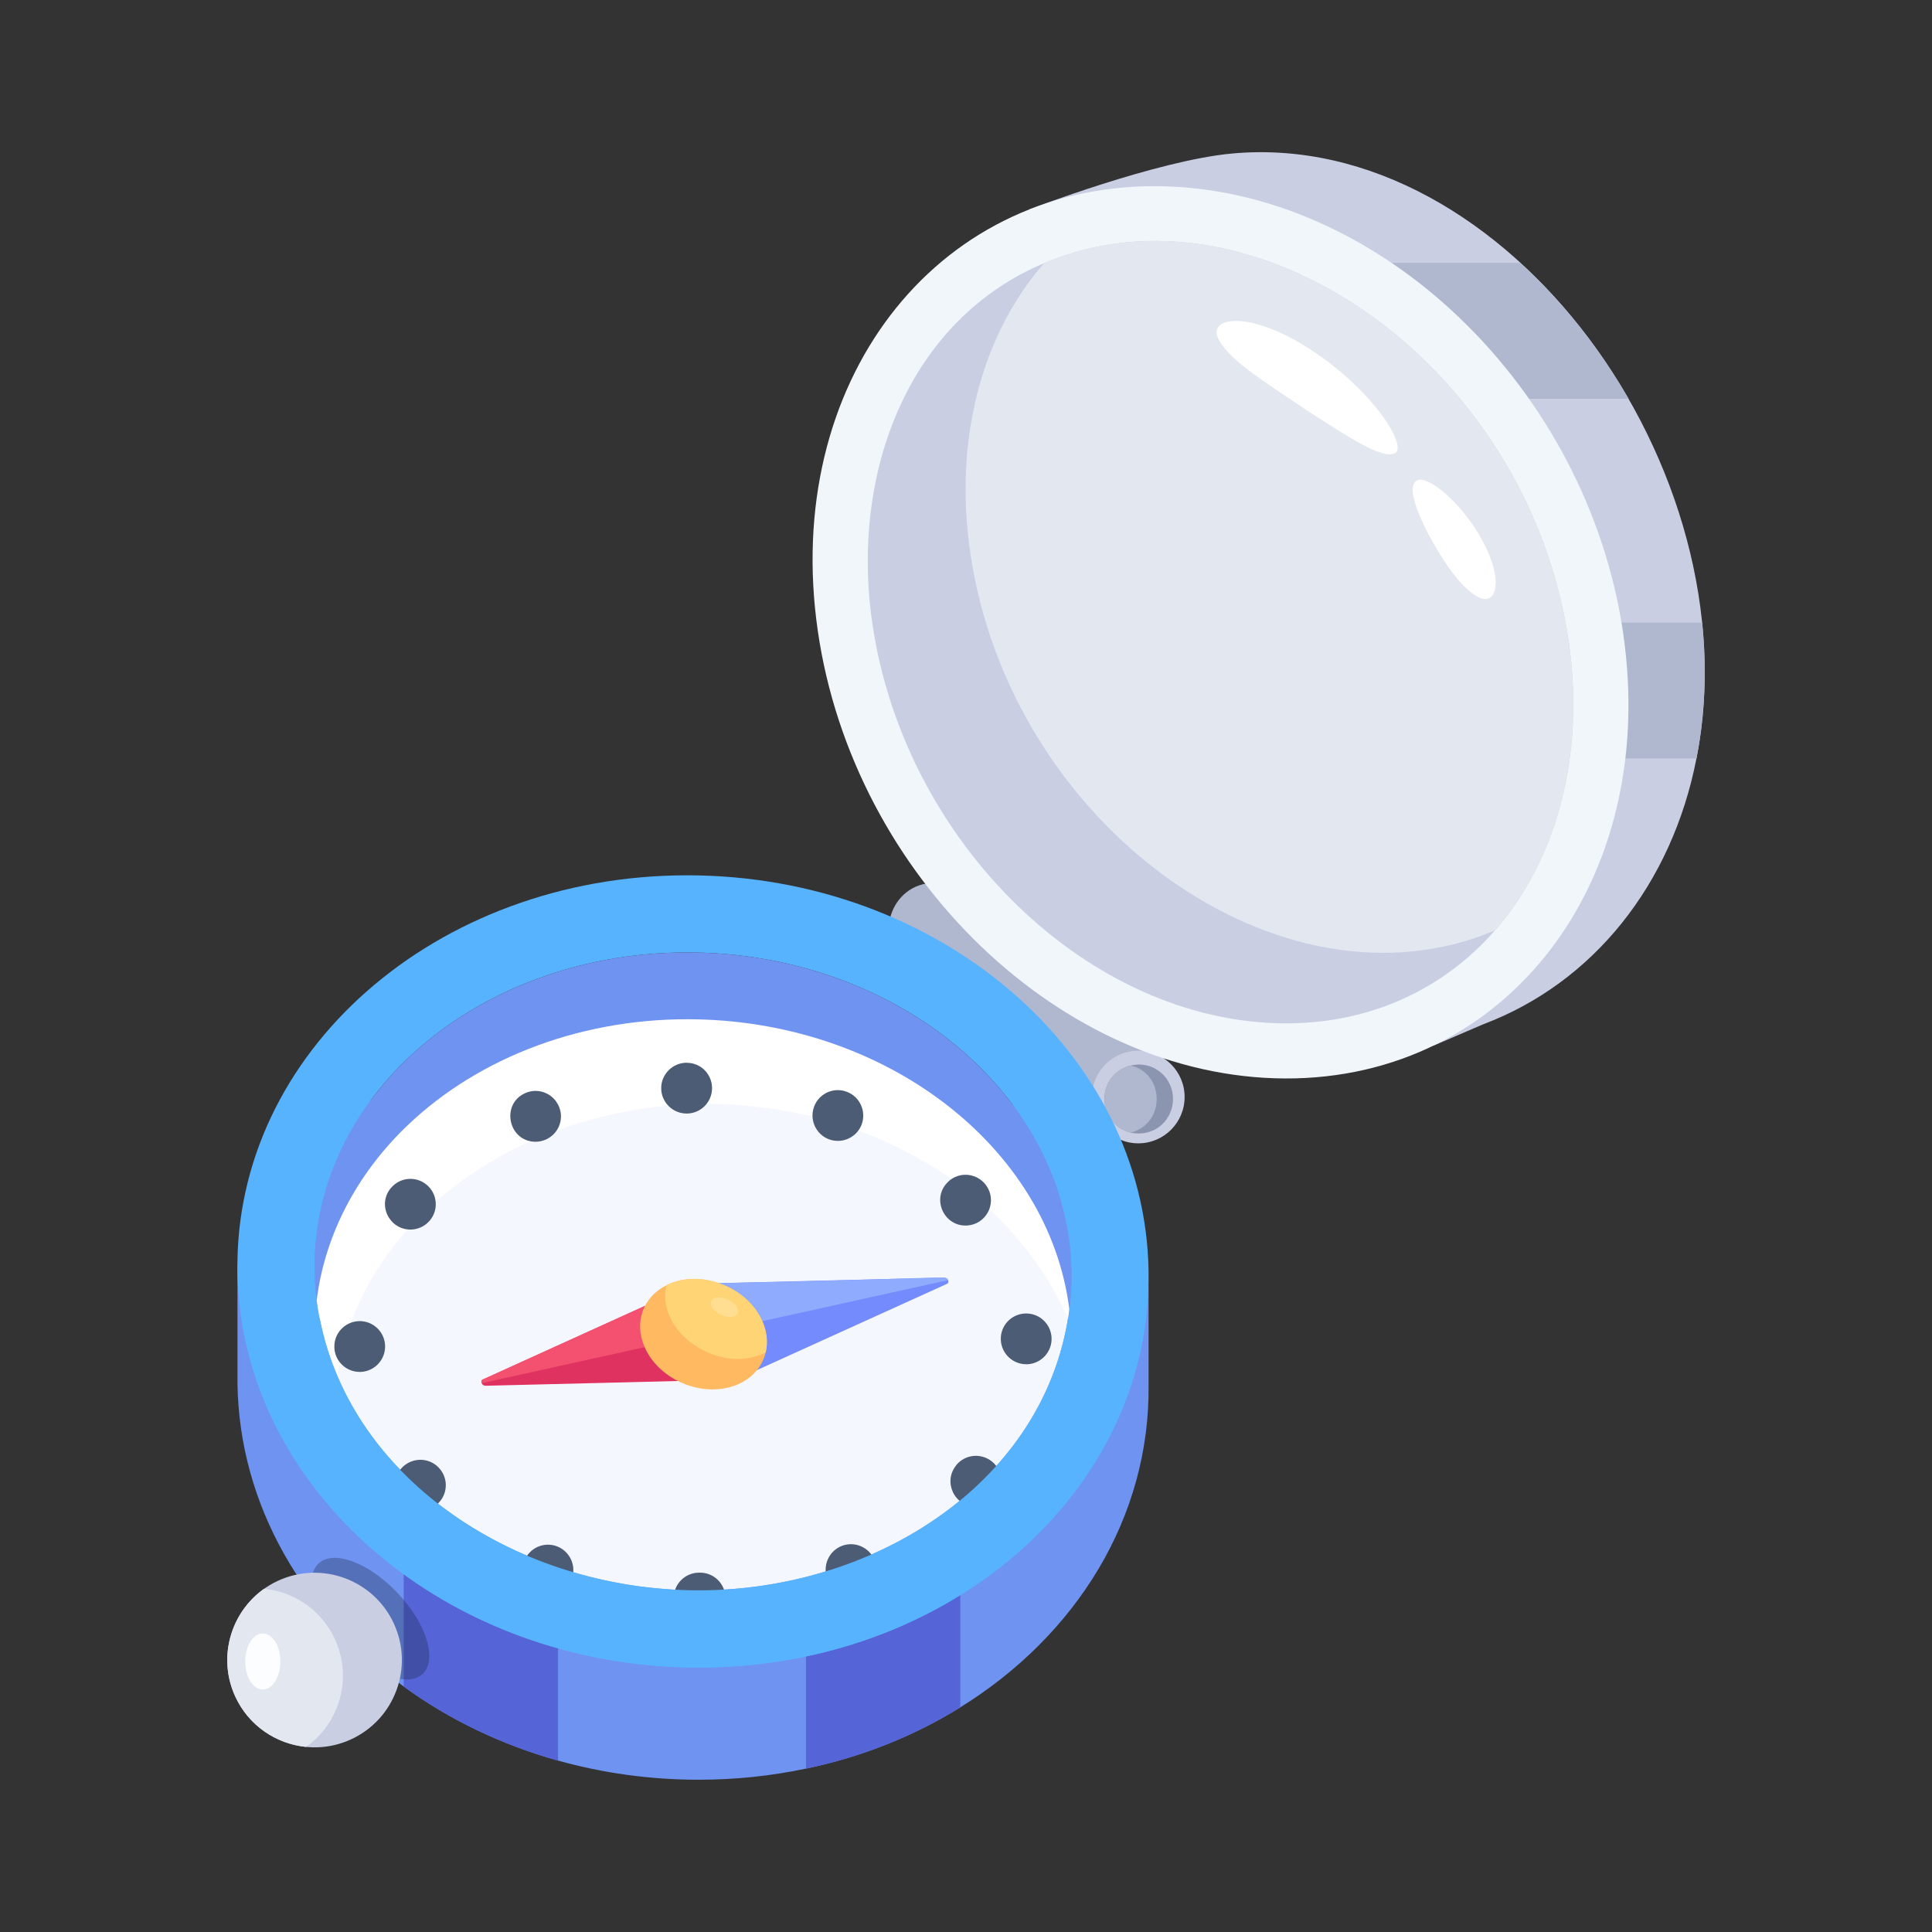 <svg id="Layer_1" enable-background="new 0 0 38 38" height="512" viewBox="0 0 38 38" width="512"
     xmlns="http://www.w3.org/2000/svg">
    <rect x="0" y="0" width="38" height="38" fill="#333333" stroke="none"/>
    <g id="_x33_1">
        <g>
            <g>
                <path d="m22.903 20.828-1.101 1.453c-.101-.084-4.196-3.474-3.935-3.258-.715-.495-.383-1.66.523-1.66.235 0 .451.09.614.235.98.812 4.099 3.397 3.899 3.231z"
                      fill="#b0b8cf"/>
            </g>
            <g>
                <circle cx="22.389" cy="21.577" fill="#c9cee2" r=".911"/>
            </g>
            <g>
                <path d="m23.072 21.618c0 .389-.339.757-.83.66-.3-.07-.52-.34-.52-.66 0-.395.314-.68.68-.68.37 0 .67.3.67.68z"
                      fill="#8b95af"/>
            </g>
            <g>
                <path d="m22.242 22.278c-.686-.16-.697-1.157 0-1.32.664.155.692 1.135 0 1.32z"
                      fill="#b0b8cf"/>
            </g>
        </g>
        <g>
            <path d="m33.367 14.919c-.483 2.474-2.029 4.41-4.193 5.227l-.984.423.132-.167c-4.687 1.069-9.932-3.034-10.74-8.644-.473-3.287.744-6.146 2.942-7.638h-.282s2.506-.965 3.996-1.101c5.407-.492 10.247 6.223 9.13 11.9z"
                  fill="#c9cee2"/>
        </g>
        <g>
            <path d="m32.032 7.843h-5.576v-2.673h3.445c.826.752 1.55 1.663 2.131 2.673z"
                  fill="#b0b8cf"/>
        </g>
        <g>
            <path d="m33.367 14.919h-6.116v-2.673h6.229c.095.939.052 1.836-.113 2.673z"
                  fill="#b0b8cf"/>
        </g>
        <g>
            <g>
                <path d="m22.591 25.276v1.938c.039 2.632-1.427 4.958-3.703 6.367-.9.559-1.925.973-3.035 1.205-.676.143-1.381.219-2.109.219-.965 0-1.895-.132-2.769-.377-1.121-.314-2.151-.813-3.035-1.457-1.966-1.429-3.235-3.566-3.269-5.958v-2.357l.176.715c.815-3.512 4.371-6.148 8.672-6.148 4.41 0 8.113 2.769 8.913 6.413.082-.288.16-.562.16-.562z"
                      fill="#6f93f1"/>
            </g>
        </g>
        <g>
            <path d="m10.975 28.557v6.073c-1.121-.314-2.151-.813-3.035-1.457v-4.616z"
                  fill="#5564d7"/>
        </g>
        <g>
            <path d="m18.888 28.557v5.025c-.9.559-1.925.973-3.035 1.205v-6.231z"
                  fill="#5564d7"/>
        </g>
        <g>
            <path d="m13.518 17.216c-4.95 0-8.911 3.488-8.848 7.79.063 4.306 4.124 7.792 9.073 7.792 4.95 0 8.911-3.486 8.848-7.792-.063-4.301-4.124-7.79-9.073-7.79zm7.438 8.984c-.656 3.098-3.854 5.08-7.213 5.08-3.704 0-7.084-2.354-7.514-5.704-.216-1.764.444-3.395 1.643-4.614 1.396-1.416 3.454-2.229 5.646-2.229 4.117 0 7.506 2.825 7.556 6.294.004.243-.009.483-.041.722-.017.152-.043.301-.076.451z"
                  fill="#57b3fe"/>
        </g>
        <g>
            <path d="m21.073 25.027c.004.243-.009.483-.041.722-.017.152-.043.301-.076.451-.656 3.098-3.854 5.08-7.213 5.08-3.704 0-7.084-2.354-7.514-5.704-.216-1.764.444-3.395 1.643-4.614 1.396-1.416 3.454-2.229 5.646-2.229 4.117-0 7.506 2.825 7.556 6.294z"
                  fill="#6f93f1"/>
        </g>
        <g>
            <path d="m21.032 25.749c-.017.152-.043.301-.076.451-.656 3.098-3.854 5.08-7.213 5.08-3.704 0-7.084-2.354-7.514-5.704.15-1.208.718-2.359 1.643-3.3 1.396-1.416 3.454-2.229 5.646-2.229 3.881 0 7.113 2.508 7.514 5.702z"
                  fill="#fff"/>
        </g>
        <g opacity=".09">
            <path d="m21.407 27.414c-1.121 5.861-14.051 6.246-14.803-.173.416-3.356 3.787-5.528 7.289-5.528 3.881 0 7.113 2.508 7.514 5.702z"
                  fill="#8fabfe"/>
        </g>
        <g>
            <g>
                <path d="m13.251 31.431c0-.275.223-.499.501-.499h.017c.275 0 .499.221.499.499.002.275-.221.499-.496.499-.004 0-.006 0-.011 0-.002 0-.007 0-.009 0v.002c-.277 0-.501-.225-.501-.501zm-2.938-.731c.1-.256.388-.384.646-.284.256.1.384.39.284.646-.076.197-.265.319-.466.319-.344 0-.594-.351-.464-.681zm5.962.358c-.102-.256.022-.546.277-.65.256-.102.546.022.65.28.102.254-.024.546-.277.648-.061.024-.126.035-.187.035-.197 0-.386-.117-.464-.312zm-8.343-2.216c.204-.184.52-.171.705.033.187.204.173.52-.033.707-.095.087-.214.13-.336.13-.454-0-.672-.562-.336-.87zm10.877-.024v-.002c.176-.213.49-.243.705-.067.213.176.243.492.067.705-.1.119-.243.18-.386.18-.425 0-.653-.491-.386-.815zm-12.232-2.313c-.013-.275.202-.507.477-.52.275-.011.509.202.52.479.011.275-.202.507-.477.52-.009 0-.015 0-.022 0-.267 0-.488-.21-.499-.479zm13.108-.148c-.013-.277.199-.509.475-.522.275-.013.509.199.523.475.013.275-.2.51-.475.523-.009 0-.015 0-.024 0-.264 0-.485-.208-.499-.475zm-11.996-2.99c.176-.212.49-.241.702-.065.212.176.241.49.065.702-.1.119-.241.18-.384.18-.416-0-.658-.489-.384-.817zm10.966-.13c.204-.187.518-.171.705.033.187.204.171.52-.032.705-.095.087-.217.13-.336.13-.452 0-.674-.562-.336-.867zm-8.306-1.745c.256-.102.546.024.648.28.104.256-.022.546-.277.648-.061.024-.124.037-.184.037-.547 0-.695-.762-.186-.965zm5.665.269c.098-.256.386-.386.644-.286.258.098.386.388.288.646-.076.197-.267.319-.466.319-.356 0-.59-.357-.466-.679zm-3.009-.358c0-.275.223-.499.501-.501v.002c.275-.002.499.221.499.499 0 .275-.223.499-.499.499-.275 0-.501-.223-.501-.499z"
                      fill="#4c5c75"/>
            </g>
        </g>
        <g>
            <path d="m31.928 12.475c.699 4.845-2.282 8.757-6.658 8.737-4.375-.02-8.488-3.965-9.186-8.811-.699-4.848 2.281-8.76 6.656-8.739 4.377.02 8.49 3.965 9.189 8.813z"
                  fill="#f1f6fa"/>
        </g>
        <g>
            <path d="m29.418 18.285c-.004.004-.009.011-.015.015-1.028 1.179-2.482 1.828-4.1 1.828h-.028c-3.853-.017-7.495-3.553-8.119-7.881-.432-2.997.741-5.963 3.38-7.07 4.131-1.757 9.532 1.988 10.32 7.454.314 2.177-.21 4.236-1.437 5.654z"
                  fill="#c9cee2"/>
        </g>
        <g>
            <path d="m29.418 18.285c-.004.004-.009.011-.015.015-4.194 1.778-9.542-2.045-10.322-7.447-.314-2.179.21-4.241 1.44-5.659.004-.007.011-.011.015-.017 4.131-1.757 9.532 1.988 10.32 7.454.314 2.177-.21 4.236-1.437 5.654z"
                  fill="#e3e7f0"/>
        </g>
        <g opacity=".3">
            <path d="m7.822 31.335c.565.599.786 1.31.492 1.588-.098.093-.242.125-.41.105-1.028-.125-2.163-1.781-1.638-2.276.294-.278.991-.016 1.556.583z"
                  fill="#111d33"/>
        </g>
        <g>
            <path d="m7.745 31.929c.398.86.025 1.881-.836 2.28-.856.397-1.88.027-2.28-.836-.397-.858-.025-1.881.836-2.28.862-.399 1.881-.023 2.28.836z"
                  fill="#c9cee2"/>
        </g>
        <g>
            <path d="m6.585 32.236c.354.763.098 1.656-.565 2.123-.586-.058-1.126-.415-1.391-.987-.354-.763-.097-1.654.565-2.123.586.058 1.126.415 1.391.987z"
                  fill="#e3e7f0"/>
        </g>
        <g>
            <g>
                <path d="m14.474 27.136-.828-1.886 4.925-.121c.07-.002.114.095.054.123z"
                      fill="#748bfd"/>
            </g>
            <g>
                <path d="m18.646 25.179-4.586 1.013-.414-.943c5.153-.101 4.955-.174 5-.07z"
                      fill="#8fabfe"/>
            </g>
            <g>
                <path d="m14.474 27.135-.828-1.886-4.15 1.884c-.03.013-.034.044-.022.072s.04.051.076.051z"
                      fill="#df3260"/>
            </g>
            <g>
                <path d="m9.474 27.205 4.586-1.013-.414-.943-4.15 1.884c-.03.013-.034.044-.022.072z"
                      fill="#f45170"/>
            </g>
            <g>
                <path d="m14.3 27.297c-.639.141-1.364-.216-1.62-.799-.217-.495-.027-.992.426-1.217.627-.325 1.579.003 1.888.706.253.576-.05 1.168-.695 1.31z"
                      fill="#ffb961"/>
            </g>
            <g>
                <path d="m13.107 25.281c.627-.325 1.579.003 1.888.706.092.209.11.421.066.611-.9.467-2.171-.393-1.954-1.316z"
                      fill="#ffd475"/>
            </g>
            <g opacity=".2">
                <path d="m14.507 25.831c-.095.194-.614-.045-.517-.242.055-.112.313-.088.46.062.059.06.083.128.057.18z"
                      fill="#fff"/>
            </g>
        </g>
        <g>
            <path d="m21.007 25.923c-.015.092-.031.185-.051.277-.656 3.098-3.854 5.08-7.213 5.08-3.537 0-6.842-2.161-7.455-5.356h-1.541c.579 3.872 4.404 6.874 8.996 6.874s8.331-3.002 8.797-6.874h-1.533z"
                  fill="#57b3fe"/>
        </g>
        <g opacity=".9">
            <path d="m5.515 32.679c0 .304-.156.551-.347.551-.191 0-.345-.247-.345-.551s.154-.551.345-.551c.191 0.0.347.247.347.551z"
                  fill="#fff"/>
        </g>
        <g>
            <g>
                <path d="m28.1 10.517c.278.513.637 1.058.982 1.229.342.174.504-.303.09-1.085-.415-.781-1.088-1.31-1.29-1.217-.211.09-.048.56.219 1.074z"
                      fill="#fff"/>
            </g>
            <g>
                <path d="m25.803 6.892c-1.251-.824-2.076-.649-1.832-.212.23.435 1.016.901 1.747 1.4.741.475 1.455.96 1.713.835.267-.103-.373-1.192-1.629-2.024z"
                      fill="#fff"/>
            </g>
        </g>
    </g>
</svg>